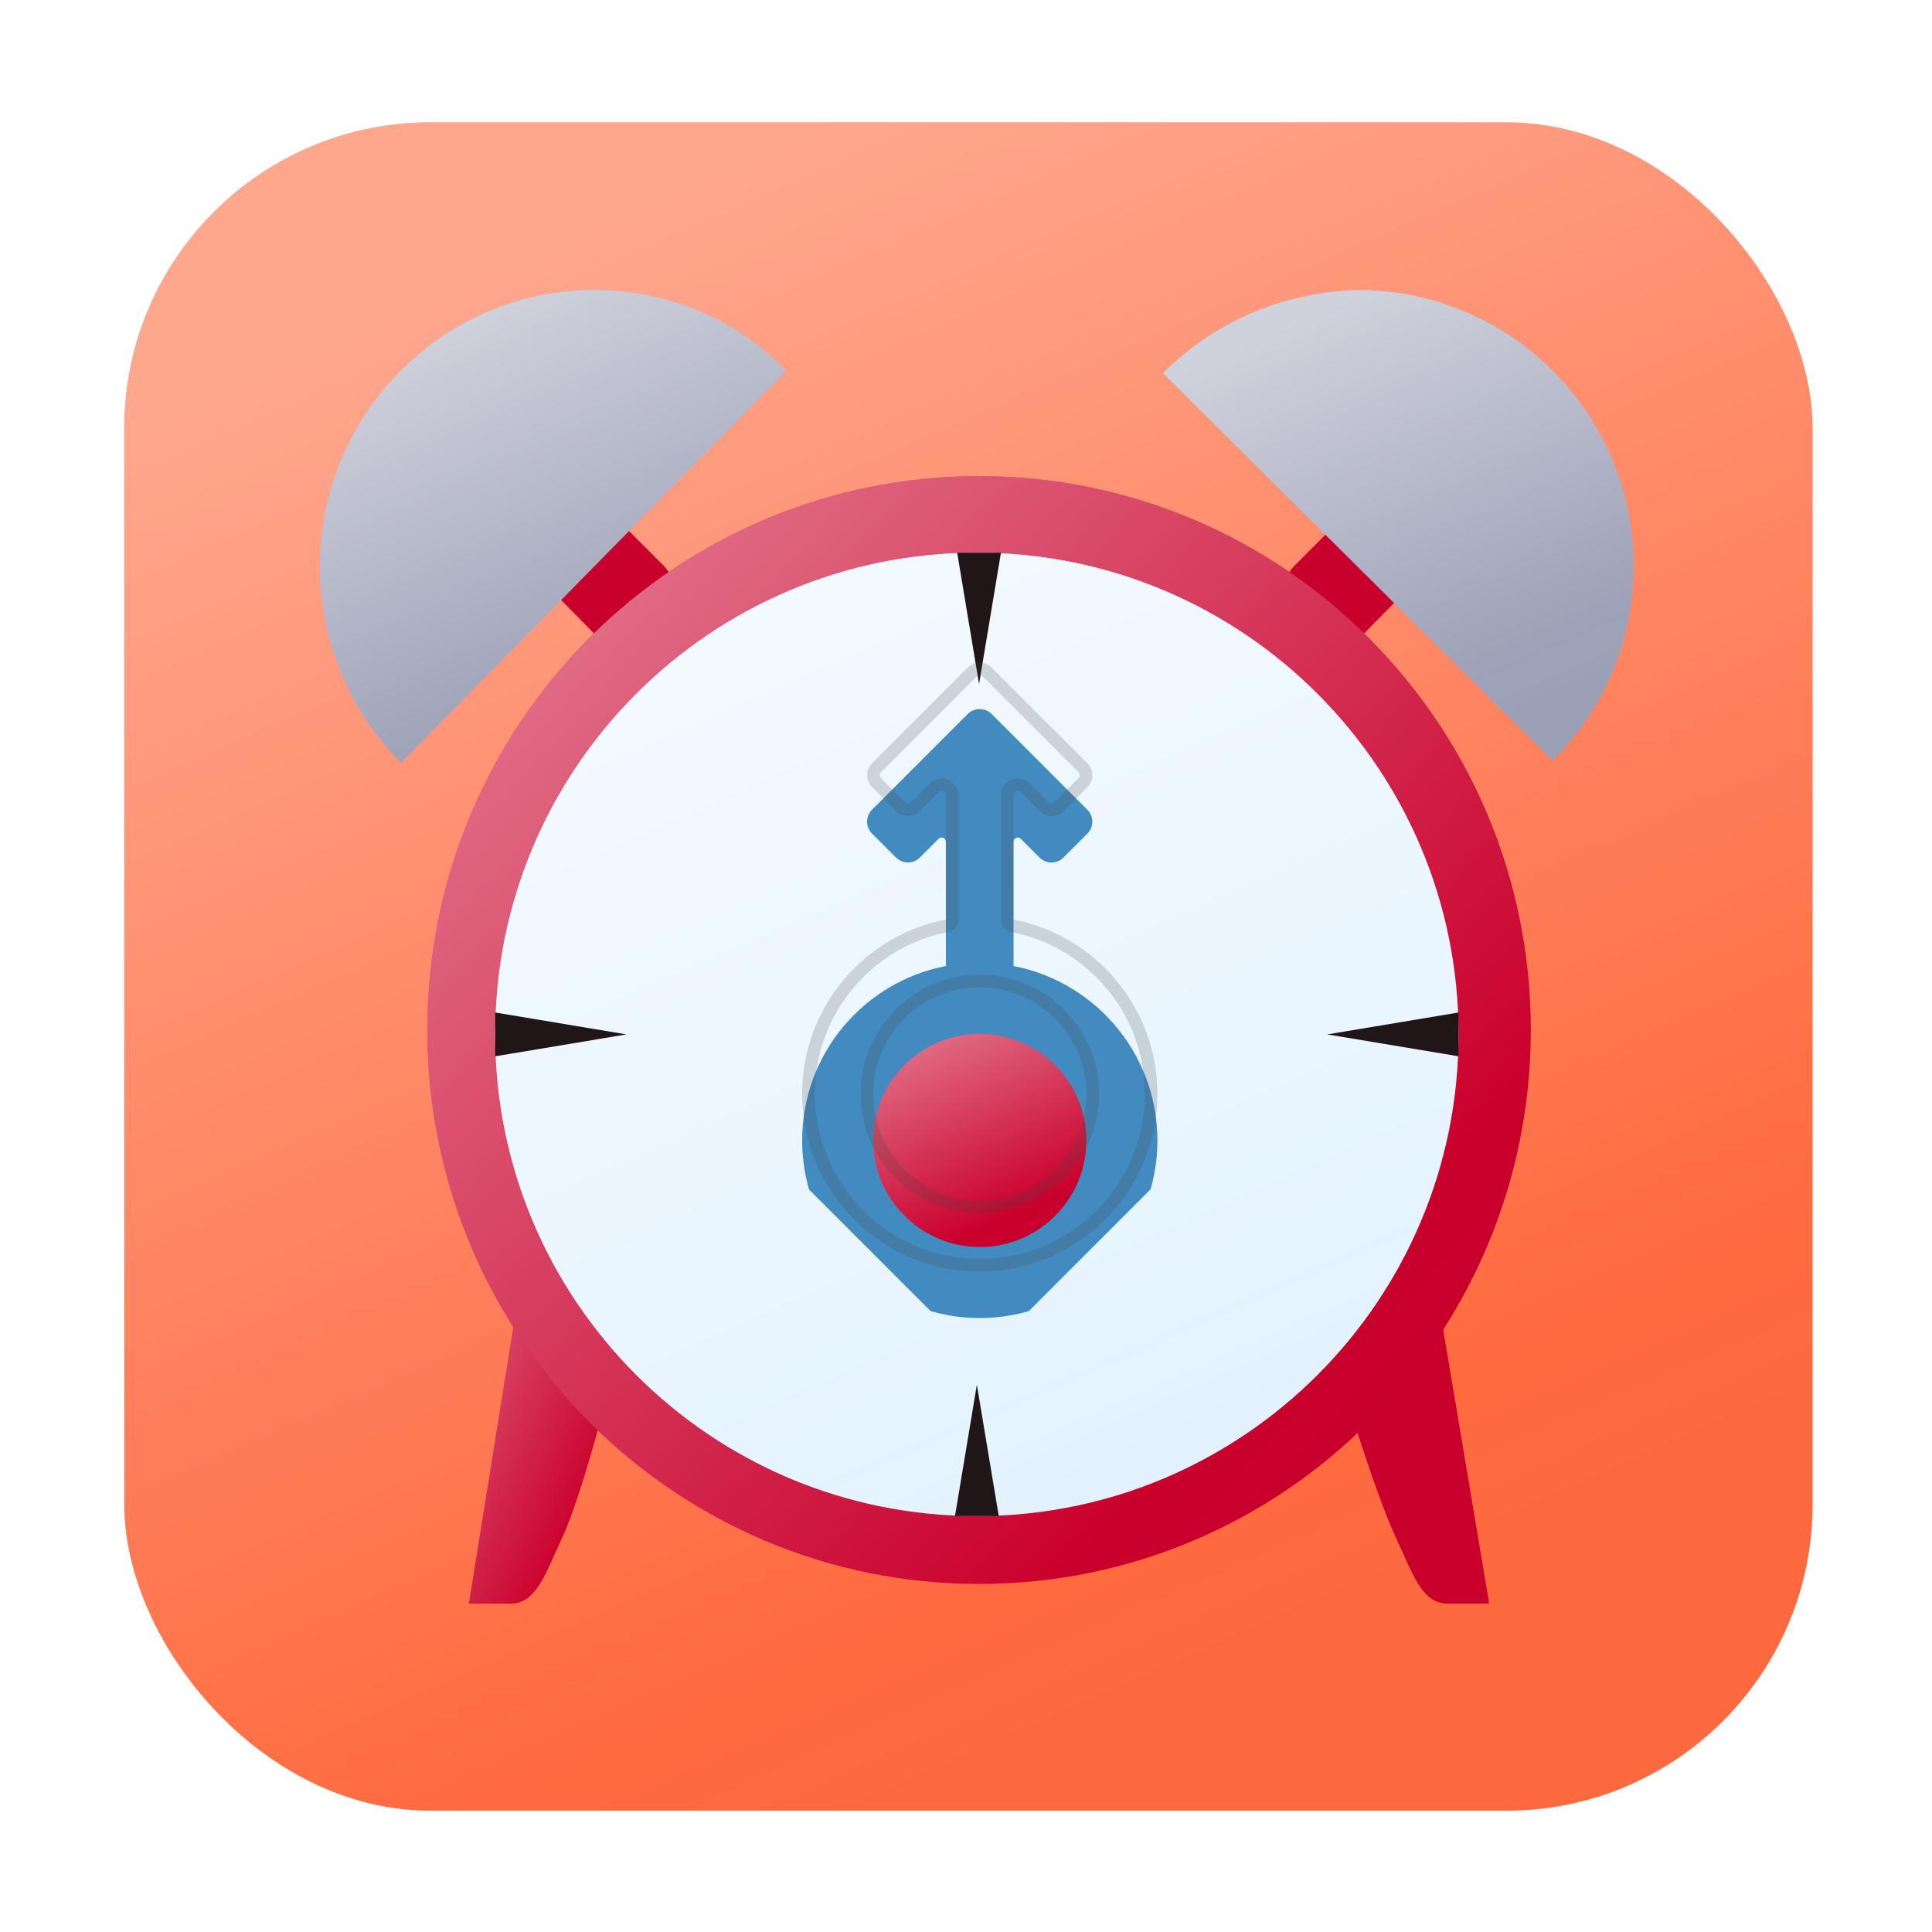 <svg width="171" height="171" viewBox="0 0 171 171" fill="none" xmlns="http://www.w3.org/2000/svg">
<g filter="url(#filter0_dii)">
<rect x="11" y="6.718" width="149.43" height="149.43" rx="27.077" fill="#FF6A3F"/>
<rect x="11" y="6.718" width="149.43" height="149.43" rx="27.077" fill="url(#paint0_linear)" fill-opacity="0.8" style="mix-blend-mode:overlay"/>
</g>
<g filter="url(#filter1_dddiii)">
<path d="M45.766 106.296L41.502 132.845H45.184C47.51 132.845 48.285 130.132 49.835 126.838C51.773 122.574 54.486 111.528 54.486 111.528L45.766 106.296Z" fill="#CA002C"/>
<path d="M45.766 106.296L41.502 132.845H45.184C47.51 132.845 48.285 130.132 49.835 126.838C51.773 122.574 54.486 111.528 54.486 111.528L45.766 106.296Z" fill="url(#paint1_linear)" fill-opacity="0.82" style="mix-blend-mode:overlay"/>
<path d="M127.352 106.296L131.809 132.845H128.127C125.802 132.845 125.027 130.132 123.476 126.838C121.538 122.574 118.825 113.466 118.825 113.466L127.352 106.296Z" fill="#CA002C"/>
<path d="M47.207 35.478C48.873 33.812 51.573 33.812 53.239 35.478L58.665 40.904C60.325 42.564 60.346 45.248 58.713 46.934V46.934C57.033 48.668 54.255 48.679 52.562 46.957L47.181 41.486C45.539 39.816 45.55 37.134 47.207 35.478V35.478Z" fill="#CA002C"/>
<path d="M126.105 35.478C124.439 33.812 121.738 33.812 120.072 35.478L114.646 40.904C112.986 42.564 112.965 45.248 114.598 46.934V46.934C116.278 48.668 119.057 48.679 120.75 46.957L126.13 41.486C127.772 39.816 127.761 37.134 126.105 35.478V35.478Z" fill="#CA002C"/>
<path d="M86.656 131.102C113.627 131.102 135.491 109.151 135.491 82.073C135.491 54.995 113.627 33.044 86.656 33.044C59.685 33.044 37.82 54.995 37.82 82.073C37.82 109.151 59.685 131.102 86.656 131.102Z" fill="#CA002C"/>
<path d="M86.656 131.102C113.627 131.102 135.491 109.151 135.491 82.073C135.491 54.995 113.627 33.044 86.656 33.044C59.685 33.044 37.82 54.995 37.82 82.073C37.82 109.151 59.685 131.102 86.656 131.102Z" fill="url(#paint2_linear)" fill-opacity="0.82" style="mix-blend-mode:overlay"/>
<path d="M86.462 125.094C110.008 125.094 129.096 106.006 129.096 82.46C129.096 58.914 110.008 39.826 86.462 39.826C62.916 39.826 43.828 58.914 43.828 82.46C43.828 106.006 62.916 125.094 86.462 125.094Z" fill="#E6F4FF"/>
<path d="M86.462 125.094C110.008 125.094 129.096 106.006 129.096 82.46C129.096 58.914 110.008 39.826 86.462 39.826C62.916 39.826 43.828 58.914 43.828 82.46C43.828 106.006 62.916 125.094 86.462 125.094Z" fill="url(#paint3_linear)" style="mix-blend-mode:overlay"/>
<path d="M84.719 39.826H88.594L86.656 51.454L84.719 39.826Z" fill="#211617"/>
<path d="M88.4 125.095L84.524 125.095L86.462 113.467L88.4 125.095Z" fill="#211617"/>
<path d="M129.096 80.522L129.096 84.398L117.469 82.46L129.096 80.522Z" fill="#211617"/>
<path d="M55.455 82.46L43.828 84.398L43.828 80.522L55.455 82.46Z" fill="#211617"/>
<path d="M35.495 58.43L69.602 23.742C65.339 19.284 59.331 16.571 52.548 16.571C39.177 16.571 28.325 27.617 28.325 40.989C28.325 47.772 31.038 53.973 35.495 58.43Z" fill="#9EA2B8"/>
<path d="M35.495 58.43L69.602 23.742C65.339 19.284 59.331 16.571 52.548 16.571C39.177 16.571 28.325 27.617 28.325 40.989C28.325 47.772 31.038 53.973 35.495 58.43Z" fill="url(#paint4_linear)" style="mix-blend-mode:overlay"/>
<path d="M102.934 23.935L137.429 58.236C141.886 53.779 144.6 47.772 144.6 40.989C144.6 27.617 133.747 16.571 120.182 16.571C113.399 16.765 107.392 19.478 102.934 23.935Z" fill="#9EA2B8"/>
<path d="M102.934 23.935L137.429 58.236C141.886 53.779 144.6 47.772 144.6 40.989C144.6 27.617 133.747 16.571 120.182 16.571C113.399 16.765 107.392 19.478 102.934 23.935Z" fill="url(#paint5_linear)" style="mix-blend-mode:overlay"/>
<g filter="url(#filter2_dddiii)">
<path d="M86.711 93.387C92.213 93.387 96.673 88.704 96.673 82.927C96.673 77.15 92.213 72.467 86.711 72.467C81.209 72.467 76.749 77.15 76.749 82.927C76.749 88.704 81.209 93.387 86.711 93.387Z" fill="#CA002C"/>
<path d="M86.711 93.387C92.213 93.387 96.673 88.704 96.673 82.927C96.673 77.15 92.213 72.467 86.711 72.467C81.209 72.467 76.749 77.15 76.749 82.927C76.749 88.704 81.209 93.387 86.711 93.387Z" fill="url(#paint6_linear)" fill-opacity="0.83" style="mix-blend-mode:overlay"/>
</g>
<g clip-path="url(#clip0)">
<g filter="url(#filter3_dddiii)">
<path d="M90.948 48.187L96.243 53.482C96.827 54.067 96.827 55.014 96.243 55.599L94.126 57.716C93.541 58.301 92.593 58.301 92.009 57.716L90.347 56.054C90.111 55.819 89.707 55.986 89.707 56.319L89.709 67.316C97.184 68.758 102.778 75.495 102.427 83.468C102.069 91.626 95.367 98.223 87.209 98.464C78.307 98.728 71.001 91.586 70.998 82.746C70.996 75.085 76.47 68.71 83.721 67.313L83.718 56.316C83.718 55.983 83.313 55.816 83.078 56.052L81.419 57.711C80.834 58.296 79.887 58.296 79.302 57.711L77.185 55.594C76.6 55.009 76.6 54.062 77.185 53.477L85.653 45.009C86.237 44.425 87.185 44.425 87.769 45.009L90.948 48.187ZM77.288 82.748C77.288 87.951 81.522 92.184 86.724 92.184C91.927 92.184 96.155 87.956 96.155 82.753C96.155 77.551 91.921 73.317 86.719 73.317C81.517 73.317 77.288 77.546 77.288 82.748Z" fill="url(#paint7_linear)"/>
</g>
<g opacity="0.2" filter="url(#filter4_ddi)">
<path d="M86.976 45.803C86.83 45.658 86.592 45.658 86.446 45.803L77.979 54.271C77.833 54.416 77.833 54.654 77.979 54.8L80.096 56.917C80.241 57.062 80.479 57.062 80.625 56.917L82.284 55.258C82.869 54.673 83.819 54.676 84.404 55.26C84.684 55.541 84.838 55.917 84.84 56.316L84.843 67.313C84.843 67.574 84.753 67.827 84.587 68.028C84.42 68.229 84.189 68.365 83.933 68.414C77.084 69.732 72.118 75.757 72.12 82.74C72.123 86.643 73.642 90.311 76.402 93.071C79.278 95.947 83.104 97.466 87.177 97.342C94.769 97.117 100.974 91.001 101.307 83.418C101.49 79.266 99.976 75.365 97.044 72.433C94.97 70.359 92.361 68.972 89.5 68.419C89.272 68.377 89.074 68.263 88.921 68.11C88.71 67.899 88.592 67.614 88.592 67.316L88.59 56.319C88.59 55.71 88.952 55.168 89.513 54.935C90.074 54.702 90.715 54.829 91.146 55.26L92.808 56.922C92.953 57.068 93.192 57.068 93.337 56.922L95.454 54.805C95.599 54.66 95.599 54.422 95.454 54.276L86.978 45.8L86.976 45.803ZM79.262 90.21C77.267 88.215 76.166 85.564 76.166 82.748C76.166 79.933 77.264 77.284 79.26 75.289C81.255 73.293 83.903 72.195 86.719 72.195C89.534 72.195 92.186 73.296 94.181 75.291C96.176 77.287 97.277 79.938 97.277 82.753C97.277 85.569 96.179 88.218 94.184 90.213C92.189 92.208 89.54 93.306 86.724 93.306C83.909 93.306 81.257 92.206 79.262 90.21ZM87.769 45.009L96.243 53.482C96.827 54.067 96.827 55.014 96.243 55.599L94.126 57.716C93.541 58.301 92.593 58.301 92.009 57.716L90.347 56.054C90.111 55.819 89.707 55.986 89.707 56.319L89.709 67.316C92.85 67.922 95.658 69.465 97.833 71.64C100.834 74.64 102.628 78.848 102.424 83.471C102.069 91.626 95.367 98.223 87.209 98.464C82.678 98.601 78.558 96.815 75.608 93.865C72.76 91.017 71.001 87.088 70.998 82.746C70.996 75.085 76.47 68.71 83.721 67.313L83.718 56.316C83.718 56.21 83.676 56.12 83.61 56.054C83.475 55.919 83.237 55.893 83.078 56.052L81.419 57.711C80.834 58.296 79.887 58.296 79.302 57.711L77.185 55.594C76.6 55.009 76.6 54.062 77.185 53.477L85.653 45.009C86.237 44.425 87.185 44.425 87.769 45.009ZM80.056 89.416C81.765 91.126 84.123 92.182 86.724 92.184C91.927 92.184 96.155 87.956 96.155 82.753C96.153 80.152 95.097 77.795 93.387 76.085C91.678 74.376 89.32 73.32 86.719 73.317C81.517 73.317 77.288 77.546 77.288 82.748C77.288 85.347 78.347 87.707 80.056 89.416Z" fill="#424242"/>
</g>
</g>
</g>
<defs>
<filter id="filter0_dii" x="0.717" y="0.548" width="169.996" height="169.996" filterUnits="userSpaceOnUse" color-interpolation-filters="sRGB">
<feFlood flood-opacity="0" result="BackgroundImageFix"/>
<feColorMatrix in="SourceAlpha" type="matrix" values="0 0 0 0 0 0 0 0 0 0 0 0 0 0 0 0 0 0 127 0"/>
<feOffset dy="4.113"/>
<feGaussianBlur stdDeviation="5.142"/>
<feColorMatrix type="matrix" values="0 0 0 0 0 0 0 0 0 0 0 0 0 0 0 0 0 0 0.2 0"/>
<feBlend mode="normal" in2="BackgroundImageFix" result="effect1_dropShadow"/>
<feBlend mode="normal" in="SourceGraphic" in2="effect1_dropShadow" result="shape"/>
<feColorMatrix in="SourceAlpha" type="matrix" values="0 0 0 0 0 0 0 0 0 0 0 0 0 0 0 0 0 0 127 0" result="hardAlpha"/>
<feOffset dy="-3.985"/>
<feGaussianBlur stdDeviation="1.992"/>
<feComposite in2="hardAlpha" operator="arithmetic" k2="-1" k3="1"/>
<feColorMatrix type="matrix" values="0 0 0 0 0 0 0 0 0 0 0 0 0 0 0 0 0 0 0.11 0"/>
<feBlend mode="normal" in2="shape" result="effect2_innerShadow"/>
<feColorMatrix in="SourceAlpha" type="matrix" values="0 0 0 0 0 0 0 0 0 0 0 0 0 0 0 0 0 0 127 0" result="hardAlpha"/>
<feOffset dy="3.985"/>
<feGaussianBlur stdDeviation="1.992"/>
<feComposite in2="hardAlpha" operator="arithmetic" k2="-1" k3="1"/>
<feColorMatrix type="matrix" values="0 0 0 0 1 0 0 0 0 1 0 0 0 0 1 0 0 0 0.25 0"/>
<feBlend mode="normal" in2="effect2_innerShadow" result="effect3_innerShadow"/>
</filter>
<filter id="filter1_dddiii" x="12.494" y="4.726" width="147.935" height="147.935" filterUnits="userSpaceOnUse" color-interpolation-filters="sRGB">
<feFlood flood-opacity="0" result="BackgroundImageFix"/>
<feColorMatrix in="SourceAlpha" type="matrix" values="0 0 0 0 0 0 0 0 0 0 0 0 0 0 0 0 0 0 127 0"/>
<feOffset dy="3.985"/>
<feGaussianBlur stdDeviation="5.977"/>
<feColorMatrix type="matrix" values="0 0 0 0 0 0 0 0 0 0 0 0 0 0 0 0 0 0 0.2 0"/>
<feBlend mode="normal" in2="BackgroundImageFix" result="effect1_dropShadow"/>
<feColorMatrix in="SourceAlpha" type="matrix" values="0 0 0 0 0 0 0 0 0 0 0 0 0 0 0 0 0 0 127 0"/>
<feOffset dy="3.985"/>
<feGaussianBlur stdDeviation="1.992"/>
<feColorMatrix type="matrix" values="0 0 0 0 0 0 0 0 0 0 0 0 0 0 0 0 0 0 0.25 0"/>
<feBlend mode="normal" in2="effect1_dropShadow" result="effect2_dropShadow"/>
<feColorMatrix in="SourceAlpha" type="matrix" values="0 0 0 0 0 0 0 0 0 0 0 0 0 0 0 0 0 0 127 0"/>
<feOffset dy="4.113"/>
<feGaussianBlur stdDeviation="5.142"/>
<feColorMatrix type="matrix" values="0 0 0 0 0 0 0 0 0 0 0 0 0 0 0 0 0 0 0.2 0"/>
<feBlend mode="normal" in2="effect2_dropShadow" result="effect3_dropShadow"/>
<feBlend mode="normal" in="SourceGraphic" in2="effect3_dropShadow" result="shape"/>
<feColorMatrix in="SourceAlpha" type="matrix" values="0 0 0 0 0 0 0 0 0 0 0 0 0 0 0 0 0 0 127 0" result="hardAlpha"/>
<feOffset dy="-2.989"/>
<feGaussianBlur stdDeviation="3.985"/>
<feComposite in2="hardAlpha" operator="arithmetic" k2="-1" k3="1"/>
<feColorMatrix type="matrix" values="0 0 0 0 0 0 0 0 0 0 0 0 0 0 0 0 0 0 0.18 0"/>
<feBlend mode="normal" in2="shape" result="effect4_innerShadow"/>
<feColorMatrix in="SourceAlpha" type="matrix" values="0 0 0 0 0 0 0 0 0 0 0 0 0 0 0 0 0 0 127 0" result="hardAlpha"/>
<feOffset dy="-3.985"/>
<feGaussianBlur stdDeviation="1.992"/>
<feComposite in2="hardAlpha" operator="arithmetic" k2="-1" k3="1"/>
<feColorMatrix type="matrix" values="0 0 0 0 0 0 0 0 0 0 0 0 0 0 0 0 0 0 0.11 0"/>
<feBlend mode="normal" in2="effect4_innerShadow" result="effect5_innerShadow"/>
<feColorMatrix in="SourceAlpha" type="matrix" values="0 0 0 0 0 0 0 0 0 0 0 0 0 0 0 0 0 0 127 0" result="hardAlpha"/>
<feOffset dy="3.985"/>
<feGaussianBlur stdDeviation="1.992"/>
<feComposite in2="hardAlpha" operator="arithmetic" k2="-1" k3="1"/>
<feColorMatrix type="matrix" values="0 0 0 0 1 0 0 0 0 1 0 0 0 0 1 0 0 0 0.25 0"/>
<feBlend mode="normal" in2="effect5_innerShadow" result="effect6_innerShadow"/>
</filter>
<filter id="filter2_dddiii" x="64.795" y="64.497" width="43.833" height="44.829" filterUnits="userSpaceOnUse" color-interpolation-filters="sRGB">
<feFlood flood-opacity="0" result="BackgroundImageFix"/>
<feColorMatrix in="SourceAlpha" type="matrix" values="0 0 0 0 0 0 0 0 0 0 0 0 0 0 0 0 0 0 127 0"/>
<feOffset dy="3.985"/>
<feGaussianBlur stdDeviation="5.977"/>
<feColorMatrix type="matrix" values="0 0 0 0 0 0 0 0 0 0 0 0 0 0 0 0 0 0 0.2 0"/>
<feBlend mode="normal" in2="BackgroundImageFix" result="effect1_dropShadow"/>
<feColorMatrix in="SourceAlpha" type="matrix" values="0 0 0 0 0 0 0 0 0 0 0 0 0 0 0 0 0 0 127 0"/>
<feOffset dy="3.985"/>
<feGaussianBlur stdDeviation="1.992"/>
<feColorMatrix type="matrix" values="0 0 0 0 0 0 0 0 0 0 0 0 0 0 0 0 0 0 0.25 0"/>
<feBlend mode="normal" in2="effect1_dropShadow" result="effect2_dropShadow"/>
<feColorMatrix in="SourceAlpha" type="matrix" values="0 0 0 0 0 0 0 0 0 0 0 0 0 0 0 0 0 0 127 0"/>
<feOffset dy="4.113"/>
<feGaussianBlur stdDeviation="5.142"/>
<feColorMatrix type="matrix" values="0 0 0 0 0 0 0 0 0 0 0 0 0 0 0 0 0 0 0.2 0"/>
<feBlend mode="normal" in2="effect2_dropShadow" result="effect3_dropShadow"/>
<feBlend mode="normal" in="SourceGraphic" in2="effect3_dropShadow" result="shape"/>
<feColorMatrix in="SourceAlpha" type="matrix" values="0 0 0 0 0 0 0 0 0 0 0 0 0 0 0 0 0 0 127 0" result="hardAlpha"/>
<feOffset dy="-2.989"/>
<feGaussianBlur stdDeviation="3.985"/>
<feComposite in2="hardAlpha" operator="arithmetic" k2="-1" k3="1"/>
<feColorMatrix type="matrix" values="0 0 0 0 0 0 0 0 0 0 0 0 0 0 0 0 0 0 0.18 0"/>
<feBlend mode="normal" in2="shape" result="effect4_innerShadow"/>
<feColorMatrix in="SourceAlpha" type="matrix" values="0 0 0 0 0 0 0 0 0 0 0 0 0 0 0 0 0 0 127 0" result="hardAlpha"/>
<feOffset dy="-3.985"/>
<feGaussianBlur stdDeviation="1.992"/>
<feComposite in2="hardAlpha" operator="arithmetic" k2="-1" k3="1"/>
<feColorMatrix type="matrix" values="0 0 0 0 0 0 0 0 0 0 0 0 0 0 0 0 0 0 0.11 0"/>
<feBlend mode="normal" in2="effect4_innerShadow" result="effect5_innerShadow"/>
<feColorMatrix in="SourceAlpha" type="matrix" values="0 0 0 0 0 0 0 0 0 0 0 0 0 0 0 0 0 0 127 0" result="hardAlpha"/>
<feOffset dy="3.985"/>
<feGaussianBlur stdDeviation="1.992"/>
<feComposite in2="hardAlpha" operator="arithmetic" k2="-1" k3="1"/>
<feColorMatrix type="matrix" values="0 0 0 0 1 0 0 0 0 1 0 0 0 0 1 0 0 0 0.25 0"/>
<feBlend mode="normal" in2="effect5_innerShadow" result="effect6_innerShadow"/>
</filter>
<filter id="filter3_dddiii" x="59.044" y="36.601" width="55.353" height="77.809" filterUnits="userSpaceOnUse" color-interpolation-filters="sRGB">
<feFlood flood-opacity="0" result="BackgroundImageFix"/>
<feColorMatrix in="SourceAlpha" type="matrix" values="0 0 0 0 0 0 0 0 0 0 0 0 0 0 0 0 0 0 127 0"/>
<feOffset dy="3.985"/>
<feGaussianBlur stdDeviation="5.977"/>
<feColorMatrix type="matrix" values="0 0 0 0 0 0 0 0 0 0 0 0 0 0 0 0 0 0 0.2 0"/>
<feBlend mode="normal" in2="BackgroundImageFix" result="effect1_dropShadow"/>
<feColorMatrix in="SourceAlpha" type="matrix" values="0 0 0 0 0 0 0 0 0 0 0 0 0 0 0 0 0 0 127 0"/>
<feOffset dy="3.985"/>
<feGaussianBlur stdDeviation="1.992"/>
<feColorMatrix type="matrix" values="0 0 0 0 0 0 0 0 0 0 0 0 0 0 0 0 0 0 0.25 0"/>
<feBlend mode="normal" in2="effect1_dropShadow" result="effect2_dropShadow"/>
<feColorMatrix in="SourceAlpha" type="matrix" values="0 0 0 0 0 0 0 0 0 0 0 0 0 0 0 0 0 0 127 0"/>
<feOffset dy="4.113"/>
<feGaussianBlur stdDeviation="5.142"/>
<feColorMatrix type="matrix" values="0 0 0 0 0 0 0 0 0 0 0 0 0 0 0 0 0 0 0.2 0"/>
<feBlend mode="normal" in2="effect2_dropShadow" result="effect3_dropShadow"/>
<feBlend mode="normal" in="SourceGraphic" in2="effect3_dropShadow" result="shape"/>
<feColorMatrix in="SourceAlpha" type="matrix" values="0 0 0 0 0 0 0 0 0 0 0 0 0 0 0 0 0 0 127 0" result="hardAlpha"/>
<feOffset dy="-2.989"/>
<feGaussianBlur stdDeviation="3.985"/>
<feComposite in2="hardAlpha" operator="arithmetic" k2="-1" k3="1"/>
<feColorMatrix type="matrix" values="0 0 0 0 0 0 0 0 0 0 0 0 0 0 0 0 0 0 0.18 0"/>
<feBlend mode="normal" in2="shape" result="effect4_innerShadow"/>
<feColorMatrix in="SourceAlpha" type="matrix" values="0 0 0 0 0 0 0 0 0 0 0 0 0 0 0 0 0 0 127 0" result="hardAlpha"/>
<feOffset dy="-3.985"/>
<feGaussianBlur stdDeviation="1.992"/>
<feComposite in2="hardAlpha" operator="arithmetic" k2="-1" k3="1"/>
<feColorMatrix type="matrix" values="0 0 0 0 0 0 0 0 0 0 0 0 0 0 0 0 0 0 0.11 0"/>
<feBlend mode="normal" in2="effect4_innerShadow" result="effect5_innerShadow"/>
<feColorMatrix in="SourceAlpha" type="matrix" values="0 0 0 0 0 0 0 0 0 0 0 0 0 0 0 0 0 0 127 0" result="hardAlpha"/>
<feOffset dy="3.985"/>
<feGaussianBlur stdDeviation="1.992"/>
<feComposite in2="hardAlpha" operator="arithmetic" k2="-1" k3="1"/>
<feColorMatrix type="matrix" values="0 0 0 0 1 0 0 0 0 1 0 0 0 0 1 0 0 0 0.25 0"/>
<feBlend mode="normal" in2="effect5_innerShadow" result="effect6_innerShadow"/>
</filter>
<filter id="filter4_ddi" x="59.044" y="36.601" width="55.35" height="77.809" filterUnits="userSpaceOnUse" color-interpolation-filters="sRGB">
<feFlood flood-opacity="0" result="BackgroundImageFix"/>
<feColorMatrix in="SourceAlpha" type="matrix" values="0 0 0 0 0 0 0 0 0 0 0 0 0 0 0 0 0 0 127 0"/>
<feOffset dy="3.985"/>
<feGaussianBlur stdDeviation="5.977"/>
<feColorMatrix type="matrix" values="0 0 0 0 0 0 0 0 0 0 0 0 0 0 0 0 0 0 0.2 0"/>
<feBlend mode="normal" in2="BackgroundImageFix" result="effect1_dropShadow"/>
<feColorMatrix in="SourceAlpha" type="matrix" values="0 0 0 0 0 0 0 0 0 0 0 0 0 0 0 0 0 0 127 0"/>
<feOffset dy="3.985"/>
<feGaussianBlur stdDeviation="1.992"/>
<feColorMatrix type="matrix" values="0 0 0 0 0 0 0 0 0 0 0 0 0 0 0 0 0 0 0.25 0"/>
<feBlend mode="normal" in2="effect1_dropShadow" result="effect2_dropShadow"/>
<feBlend mode="normal" in="SourceGraphic" in2="effect2_dropShadow" result="shape"/>
<feColorMatrix in="SourceAlpha" type="matrix" values="0 0 0 0 0 0 0 0 0 0 0 0 0 0 0 0 0 0 127 0" result="hardAlpha"/>
<feOffset dy="-2.989"/>
<feGaussianBlur stdDeviation="3.985"/>
<feComposite in2="hardAlpha" operator="arithmetic" k2="-1" k3="1"/>
<feColorMatrix type="matrix" values="0 0 0 0 0 0 0 0 0 0 0 0 0 0 0 0 0 0 0.18 0"/>
<feBlend mode="normal" in2="shape" result="effect3_innerShadow"/>
</filter>
<linearGradient id="paint0_linear" x1="28.184" y1="26.144" x2="85.715" y2="156.147" gradientUnits="userSpaceOnUse">
<stop stop-color="white" stop-opacity="0.51"/>
<stop offset="0.875" stop-color="white" stop-opacity="0"/>
<stop offset="1" stop-opacity="0.01"/>
</linearGradient>
<linearGradient id="paint1_linear" x1="38.983" y1="102.808" x2="60.614" y2="113.137" gradientUnits="userSpaceOnUse">
<stop stop-color="white" stop-opacity="0.51"/>
<stop offset="0.875" stop-color="white" stop-opacity="0"/>
<stop offset="1" stop-opacity="0.01"/>
</linearGradient>
<linearGradient id="paint2_linear" x1="47.704" y1="50.485" x2="121.548" y2="120.034" gradientUnits="userSpaceOnUse">
<stop stop-color="white" stop-opacity="0.51"/>
<stop offset="0.875" stop-color="white" stop-opacity="0"/>
<stop offset="1" stop-opacity="0.01"/>
</linearGradient>
<linearGradient id="paint3_linear" x1="53.634" y1="50.911" x2="86.462" y2="125.094" gradientUnits="userSpaceOnUse">
<stop stop-color="white" stop-opacity="0.51"/>
<stop offset="0.875" stop-color="white" stop-opacity="0"/>
<stop offset="1" stop-opacity="0.01"/>
</linearGradient>
<linearGradient id="paint4_linear" x1="33.072" y1="22.013" x2="49.339" y2="58.262" gradientUnits="userSpaceOnUse">
<stop stop-color="white" stop-opacity="0.51"/>
<stop offset="0.875" stop-color="white" stop-opacity="0"/>
<stop offset="1" stop-opacity="0.01"/>
</linearGradient>
<linearGradient id="paint5_linear" x1="107.726" y1="21.988" x2="123.767" y2="58.236" gradientUnits="userSpaceOnUse">
<stop stop-color="white" stop-opacity="0.51"/>
<stop offset="0.875" stop-color="white" stop-opacity="0"/>
<stop offset="1" stop-opacity="0.01"/>
</linearGradient>
<linearGradient id="paint6_linear" x1="79.04" y1="75.186" x2="87.358" y2="93.087" gradientUnits="userSpaceOnUse">
<stop stop-color="white" stop-opacity="0.51"/>
<stop offset="0.875" stop-color="white" stop-opacity="0"/>
<stop offset="1" stop-opacity="0.01"/>
</linearGradient>
<linearGradient id="paint7_linear" x1="100.405" y1="63.754" x2="72.996" y2="91.163" gradientUnits="userSpaceOnUse">
<stop stop-color="#428BC1"/>
<stop offset="0.705" stop-color="#428BC1"/>
<stop offset="1" stop-color="#428BC1"/>
</linearGradient>
<clipPath id="clip0">
<rect width="47.9" height="47.9" fill="white" transform="matrix(-0.707 -0.707 -0.707 0.707 120.582 77.448)"/>
</clipPath>
</defs>
</svg>
